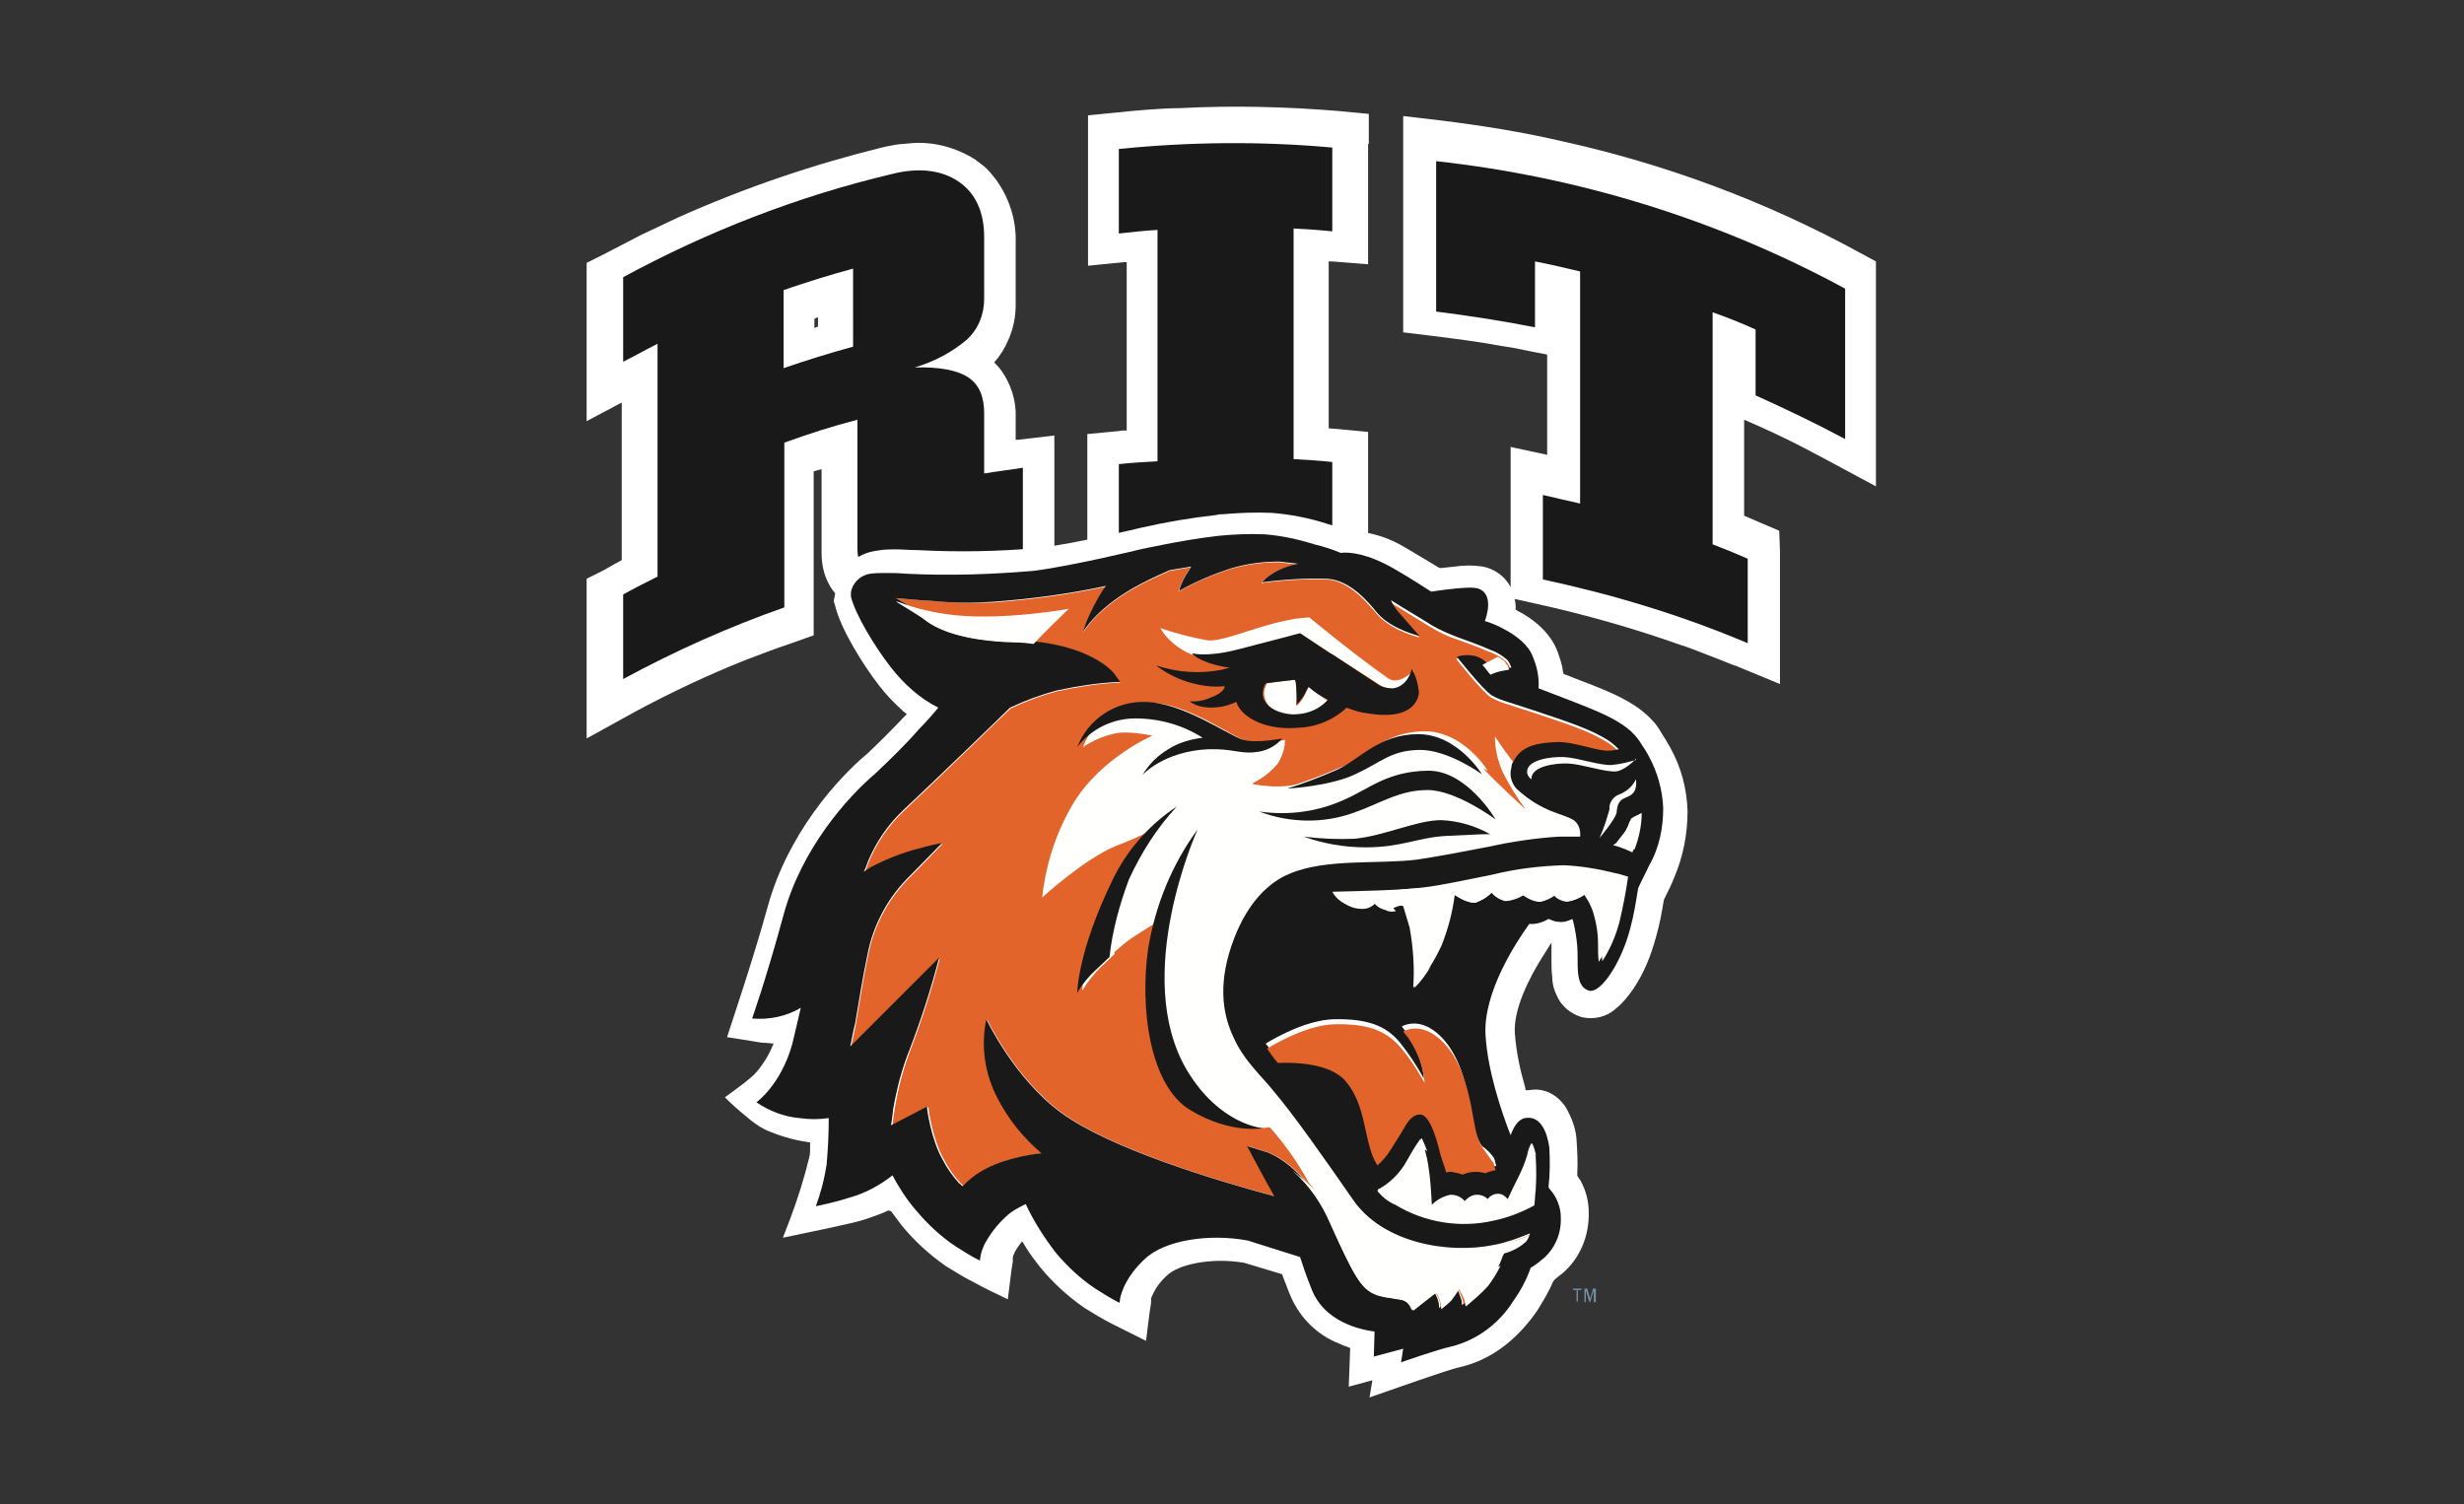 <?xml version="1.0" encoding="utf-8"?>
<!-- Generator: Adobe Illustrator 25.0.1, SVG Export Plug-In . SVG Version: 6.00 Build 0)  -->
<svg version="1.0" id="Layer_1" xmlns="http://www.w3.org/2000/svg" xmlns:xlink="http://www.w3.org/1999/xlink" x="0px" y="0px"
	 viewBox="0 0 344 210" style="enable-background:new 0 0 344 210;" xml:space="preserve">
<rect x="0" y="0" width="344" height="210" fill="#333333" stroke="none"/>
<style type="text/css">
	.st0{fill:none;}
	.st1{fill:#CC4D2C;}
	.st2{fill:#FFFFFF;}
	.st3{fill:#1A1919;}
	.st4{fill:#6F8F9D;}
	.st5{fill:#E2642A;}
	.st6{fill:#FFFFFE;}
	.st7{fill:#BFC0BF;}
</style>
<rect x="72" y="5" class="st0" width="200" height="200"/>
<path class="st1" d="M108.8,52c3.2-1.1,6.4-2.1,9.7-3V38.2c-3.2,0.9-6.5,1.9-9.7,3C108.8,41.2,108.8,52,108.8,52z M123.9,24.9
	c3.9-0.9,7.1-0.5,9.4,1.1s3.5,4.2,3.5,7.7v8.6c0,2.1-0.8,4.2-2.4,5.7c-2.1,1.8-4.6,3.2-7.3,3.9c3.5-0.1,6,0.4,7.5,1.4
	c1.5,1,2.2,2.7,2.2,5v8.4c1.8-0.3,3.6-0.5,5.4-0.7v11.8c-5.3,0.6-10.7,1.6-15.9,2.7c-2.4,0.6-4.2,0.6-5.4,0.1
	c-1.2-0.5-1.8-1.6-1.8-3.3v-18c-3.4,0.9-6.9,2-10.2,3.2v23c-7.7,2.7-15.2,6.1-22.4,10V83.7c1.6-0.9,3.2-1.7,4.8-2.5V48.6
	c-1.6,0.8-3.2,1.7-4.8,2.5V39.4C98.2,32.9,110.8,28.1,123.9,24.9z"/>
<path class="st2" d="M110.5,56.4L110.5,56.4l-1.4-4.3h-4.6V38l3.1-1c2.4-0.8,4.8-1.6,7.2-2.3l1.4-0.4l1.4-0.4l0,0l5.8-1.6v20.2
	l-3.4,0.9c-2.1,0.6-4.4,1.3-6.8,2.1l-1.3,0.4L110.5,56.4L110.5,56.4L110.5,56.4z M113.7,45.8l0.5-0.2v-1.3l-0.5,0.2V45.8z
	 M123.1,20.6L123.1,20.6c0.8-0.2,1.5-0.3,2-0.4c0.5-0.1,1.2-0.1,2-0.2c3.2-0.3,6.4,0.6,9.1,2.3l0,0l0,0l0.1,0.1
	c0.5,0.4,1,0.7,1.5,1.2c0.4,0.4,0.8,0.9,1.2,1.4c1.9,2.6,2.9,5.7,2.8,8.9l0,0v8.6l0,0c0,1.7-0.3,3.3-1,4.9c-0.5,1.2-1.2,2.3-2,3.2
	c0.3,0.3,0.6,0.6,0.9,1c1.4,1.9,2.2,4.3,2.1,6.7v3.1h0.3l5.1-0.6v21l-4.1,0.5l0,0l-2.2,0.2l-2.2,0.3c-3.7,0.6-7.5,1.2-11.2,2
	c-1.4,0.3-2.7,0.5-4.1,0.6c-1.4,0-2.8-0.2-4.2-0.7l0,0c-1.5-0.6-2.8-1.8-3.5-3.2c-0.7-1.3-1-2.8-1-4.3l0,0V65.5l-1.1,0.3v22.9
	l-3.1,1.1l0,0c-2.1,0.7-4.2,1.5-6.3,2.3c-5.3,2.1-10.6,4.6-15.6,7.3l-6.7,3.7V80.8l2.4-1.2l0,0l0.7-0.4c0.8-0.4-0.5,0.3,0.7-0.4
	l1.1-0.6v-22l-4.9,2.6V36.7l2.4-1.2l0,0c1.7-0.9,3.5-1.8,5.2-2.7c1.7-0.8,3.4-1.6,5.3-2.5C104,26.2,113.4,23,123.1,20.6L123.1,20.6z
	 M125.3,29.5L125.3,29.5c-9.2,2.2-18.1,5.2-26.7,9.1c-1.6,0.7-3.3,1.5-5,2.3c-0.8,0.4-1.7,0.8-2.5,1.2v1.6l4.8-2.4v42.6l-2.6,1.3
	c-0.8,0.4-1.5,0.8-2.3,1.2v1.6c4.3-2.1,8.7-3.9,13.1-5.6l0.3-0.1V59.3l3.1-1.1c2.5-0.9,5-1.7,7.6-2.4l1.5-0.4l1.5-0.4l5.8-1.6v22.9
	c0.5-0.1,1-0.2,1.6-0.3c4.1-0.9,8.2-1.7,12.4-2.3v-2.5h-0.1l-5.3,0.8V58.3c0-0.4,0-0.8-0.2-1.2l0,0c-0.8-0.4-1.7-0.6-2.5-0.5h-1
	c-0.3,0-0.7,0-1.2,0l0,0v-0.1l-1.7-8.9c1.2-0.4,2.5-0.9,3.6-1.5c0.7-0.4,1.4-0.8,2-1.3c0.3-0.3,0.6-0.6,0.8-1
	c0.2-0.4,0.3-0.9,0.2-1.3l0,0v-8.7l0,0c0.1-1.2-0.2-2.3-0.9-3.3c-0.2-0.2-0.4-0.4-0.6-0.6l0,0l-0.1-0.1c-1-0.6-2.2-0.9-3.4-0.8
	c-0.3,0-0.7,0.1-1.1,0.1C126.1,29.3,125.8,29.4,125.3,29.5L125.3,29.5z"/>
<path class="st3" d="M109.4,51.4c3.2-1.1,6.4-2.1,9.7-3V37.5c-3.3,0.9-6.5,1.9-9.7,3L109.4,51.4z M124.5,24.3c3.9-1,7.1-0.5,9.4,1.1
	s3.5,4.2,3.5,7.7v8.6c0,2.2-0.8,4.2-2.4,5.7c-2.1,1.8-4.6,3.1-7.3,3.9c3.5-0.1,6,0.4,7.5,1.4s2.2,2.7,2.2,5v8.4
	c1.8-0.3,3.6-0.5,5.4-0.8v11.8c-5.3,0.6-10.7,1.6-15.9,2.7c-2.4,0.5-4.2,0.6-5.4,0.1c-1.2-0.5-1.8-1.6-1.8-3.3v-18
	c-3.5,0.9-6.9,2-10.2,3.2v23c-7.7,2.7-15.3,6.1-22.5,10V83c1.6-0.9,3.2-1.7,4.8-2.5V48c-1.6,0.8-3.2,1.7-4.8,2.5V38.7
	C98.8,32.3,111.4,27.4,124.5,24.3L124.5,24.3z"/>
<path class="st1" d="M186.6,20v11.7c-1.8-0.1-3.6-0.3-5.4-0.4v32.2c1.8,0.1,3.6,0.2,5.4,0.4v11.7c-9.9-0.9-19.9-0.8-29.8,0.2V64.1
	c1.8-0.2,3.6-0.3,5.4-0.5V31.4c-1.8,0.1-3.6,0.3-5.4,0.5V20.2C166.7,19.2,176.7,19.1,186.6,20"/>
<path class="st2" d="M191,20.1v16.8l-5-0.4l0,0h-0.5v23.3l1.3,0.1l4.2,0.4v21l-5-0.4l0,0c-1.4-0.1-2.7-0.2-4.1-0.3s-2.9-0.2-4.1-0.2
	c-7-0.2-14,0-21,0.7l-5,0.5v-21l4.2-0.4l0,0l0.8-0.1h0.5V36.6h-0.4l-5,0.5v-21l4.1-0.4h0.1c1.6-0.2,3.1-0.3,4.3-0.4
	c1.4-0.1,2.9-0.2,4.3-0.2c7.4-0.4,14.9-0.2,22.2,0.4l4.2,0.4v4.2L191,20.1z M181.8,27v-2.6c-5.6-0.3-11.2-0.4-16.8-0.1
	c-1.4,0.1-2.7,0.1-4.1,0.2v2.6h0.6l0,0l4.9-0.3v41.7l-4.3,0.3l-1.1,0.1v2.7c7-0.5,14-0.5,20.9-0.1v-2.7l-1.1-0.1l-4.4-0.2V26.7
	l4.8,0.3L181.8,27z"/>
<path class="st3" d="M186,20.6v11.7c-1.8-0.2-3.6-0.3-5.4-0.4v32.2c1.8,0.1,3.6,0.2,5.4,0.4v11.7c-9.9-0.9-19.9-0.8-29.8,0.2V64.8
	c1.8-0.2,3.6-0.3,5.4-0.4V32.1c-1.8,0.1-3.6,0.3-5.4,0.5V20.8C166.1,19.8,176.1,19.7,186,20.6"/>
<path class="st1" d="M244,76.7v11.8c-9.2-3.9-18.8-6.8-28.6-8.9V67.9c1.7,0.4,3.4,0.8,5.2,1.2V36.6c-2.1-0.5-4.2-1-6.3-1.4v9.2
	c-4.5-0.9-9.1-1.6-13.8-2.2v-21c20,2.2,39.4,8.2,57.1,17.8v21c-4.1-2.2-8.3-4.2-12.5-6.1v-9.2c-2-0.8-4-1.7-6-2.4v32.4
	C240.7,75.4,242.4,76,244,76.7"/>
<path class="st2" d="M248.5,76.9v18.6l-6.3-2.6h-0.1c-1.2-0.5-2.5-1-3.8-1.5s-2.5-1-3.8-1.4c-6.5-2.3-13.2-4.2-20-5.7l-3.6-0.8V62.4
	l5.1,1.1v-14l-2.6-0.5l0,0l0,0l-1.9-0.4l-1.9-0.3c-3.2-0.6-6.4-1-9.6-1.4l-4.1-0.5V16.2l5.1,0.6l0,0c5.7,0.7,11.4,1.6,17,2.9
	c14.5,3.2,28.5,8.4,41.5,15.5l2.4,1.3v31.4l-6.7-3.6l0,0l0,0l-1.7-0.9l-1.7-0.9c-2.7-1.4-5.5-2.7-8.3-3.9v13.4l2.1,0.9l2.8,1.2
	L248.5,76.9L248.5,76.9z M239.4,82v-2l-1.9-0.8l-3-1.1V35.8l6.2,2.4c1.4,0.5,2.9,1.1,4.4,1.8l0.9,0.4l0.9,0.4l0.1,0.1l2.7,1.3v9.1
	c1.1,0.5,2.2,1,3.3,1.5V41.9c-11.6-6-23.9-10.5-36.7-13.3c-3.6-0.8-7.3-1.5-11-2v11.8c1.5,0.2,3,0.4,4.5,0.7v-9.3l5.5,1.1
	c2.2,0.4,4.3,0.9,6.5,1.4l3.5,0.9V75l-5.1-1.3v2.4C226.6,77.7,233.1,79.6,239.4,82z"/>
<path class="st3" d="M244,78v11.8c-9.2-3.9-18.8-6.8-28.6-8.9V69.1c1.7,0.4,3.4,0.8,5.2,1.2V37.9c-2.1-0.5-4.2-1-6.3-1.4v9.2
	c-4.5-0.9-9.1-1.6-13.8-2.2v-21c20,2.2,39.4,8.2,57.1,17.8v21c-4.1-2.2-8.3-4.2-12.5-6.1V46c-2-0.9-4-1.7-6-2.4V76
	C240.7,76.6,242.4,77.3,244,78"/>
<path class="st4" d="M220.8,180.1v-0.2h-1.2v0.2h0.5v1.6h0.2v-1.6H220.8z M222.8,181.8v-1.9h-0.4l-0.4,1.4l-0.4-1.4h-0.4v1.9h0.2
	v-1.6l0,0l0.5,1.6h0.1l0.5-1.6l0,0v1.6H222.8z"/>
<path class="st2" d="M218.6,154.6c0.8,1.4,1.4,2.9,1.5,4.5c0.1,1.6,0.2,3.2,0.1,4.8v0.2l0.1,0.2c0.1,0.2,0.3,0.4,0.4,0.6
	c0.7,1.3,1.1,2.8,1.1,4.3c0.1,3.3-1.2,6.5-3.7,8.6c-0.4,0.3-0.8,0.6-1.1,0.9l-0.2,0.3c-0.6,1.4-1.4,2.7-2.2,4
	c-2,2.9-5.5,6.7-10.9,7.9c-1.5,0.3-9.6,3.2-12.5,4.2l0.4-2.4l-3.3,0.9l0.2-5.4L188,188c-0.3-0.1-0.6-0.2-1-0.4
	c-3.1-1.2-5.5-3.6-6.8-6.6c-0.4-0.9-0.7-1.8-1.1-2.8l-0.1-0.3l-5.3-1.6c-4.8-0.8-9.2,0.3-10.7,1.7c-0.9,0.8-1.6,1.7-2.1,2.8
	c-0.1,0.2-0.2,0.4-0.2,0.6c0,0.1,0,0.2,0,0.3v0.2l-0.2,1.3l-0.5,4c-1.2-0.6-3.6-1.8-4.6-2.3c-1.4-0.7-2.7-1.5-4-2.3
	c-2.3-1.6-4.4-3.5-6.2-5.7c-0.7-0.9-1.4-1.8-2-2.8l-0.5-0.8l-0.6,0.8c-0.2,0.3-0.4,0.6-0.5,0.9c-0.1,0.2-0.2,0.4-0.2,0.6
	c0,0.1,0,0.2,0,0.3v0.2l-0.2,1.3l-0.5,4c-1.2-0.6-3.6-1.7-4.6-2.3c-1.4-0.7-2.7-1.5-4-2.3c-2.3-1.6-4.4-3.5-6.2-5.7
	c-0.4-0.5-0.8-1.1-1.2-1.6l-0.3-0.4L124,169c-1,0.5-2,0.8-3.1,1.2c-1.7,0.6-8.8,2-11.6,2.6l1-2.6c1.1-2.9,2-5.8,2.7-8.7
	c0.1-0.4,0.1-0.9,0.1-1.4v-0.6l-0.6-0.1c-2-0.3-3.9-0.9-5.7-1.7c-1-0.5-1.9-1.2-2.7-1.9c-1-0.8-2-1.7-2.9-2.6l1.5-1.1l1.2-0.9l1.2-1
	c0.3-0.3,0.6-0.6,0.9-1c0.6-0.8,1.2-1.7,1.6-2.6l0.4-0.9l-1-0.1c-0.6,0-1.2-0.1-1.7-0.2c-1.3-0.2-2.6-0.4-3.8-0.6
	c0.8-2.5,3.6-10.7,5.7-18.3c2.8-10.1,9.7-17.8,13.9-21.3c1.7-1.6,3.4-3.3,5-5l0.5-0.5l-0.5-0.4c-1.2-1.1-2.3-2.2-3.3-3.5
	c-2.2-2.8-5.4-7.9-6.2-11.2l-0.2-0.7l0.3-1.6c0.5-2.8,2.7-5,5.6-5.4c1-0.2,1.9-0.2,2.9-0.2c0.8,0,1.8,0.1,2.9,0.1
	c5.6,0.3,11.3,0.2,16.9-0.3c5.2-0.6,14.2-2.8,14.2-2.8c3.5-0.8,7-1.4,10.6-1.8l0.5-0.1h0.3c2.3-0.2,4.6-0.3,6.9-0.2
	c2.6,0.2,5.2,0.7,7.7,1.5c1.2,0.4,2.3,0.7,3,1h0.2c2.4,0.1,4.8,0.7,7,1.9c1.1,0.6,3.4,2,5.4,3.2l0.2,0.1h0.2l1.9-0.2
	c1.3-0.2,2.6-0.2,3.9,0c2.1,0.4,3.9,2,4.4,4.2c0.1,0.5,0.2,0.9,0.2,1.4v0.4l0.3,0.2c1.6,0.8,4.5,2.7,5.6,5.8
	c0.3,0.9,0.6,1.7,0.7,2.6l0.1,0.4l0.3,0.1c1.2,0.5,2.6,1,4.1,1.6c3.5,1.4,6.1,2.7,8,4.8c0.5,0.5,0.9,1.1,1.3,1.8
	c0.4,0.6,0.8,1.3,1.2,2c1.5,2.7,2.3,5.7,2.4,8.8c0,3.2-0.6,6.4-1.9,9.4c-0.3,0.8-0.8,1.8-1.3,2.8l-0.1,0.2c-0.3,1.8-0.6,3.5-1.1,5.2
	c-0.7,2.6-1.7,5.1-3.2,7.3c-0.7,1-1.5,2-2.4,2.7c-1.3,1.2-3.1,1.6-4.8,1.2c-1.6-0.5-2.9-1.6-3.5-3.1c-0.4-0.8-0.6-1.7-0.6-2.6
	c-0.1-0.7-0.1-1.6-0.1-2.5v-2.2l-1.2,1.9c-1.9,3-4.2,7.5-3.9,10.9c0.2,2.5,0.7,4.9,1.4,7.3l0.1,0.5h0.5
	C215.6,151.8,217.5,152.9,218.6,154.6"/>
<path class="st5" d="M213.7,172.2c-0.1,0.4-0.3,0.9-0.6,1.2c-0.8,0.8-1.9,1.3-2.9,1.6c-0.2,0.3-0.3,0.6-0.4,0.9
	c-0.5,1.3-1.2,2.5-2,3.6c-0.9,1.1-1.9,2-3.2,2.6l-0.3,0.2c0-0.3,0-0.5-0.1-0.8c-0.2-0.6-0.4-1.1-0.7-1.7c-0.3,0.6-0.6,1.2-1,1.7
	c-0.4,0.4-0.9,0.9-1.4,1.2c0-0.3,0-0.6-0.1-0.9c-0.1-0.5-0.4-1-0.6-1.4c0,0-3,2.5-3.1,2.6c-0.1-0.2-0.2-0.4-0.3-0.6
	c-0.3-0.5-0.7-0.8-1.3-1c-0.2-0.1-0.4-0.1-0.6-0.1l-0.6-0.1c-0.3,0-0.7-0.1-1.2-0.2c-0.5-0.1-0.9-0.2-1.4-0.4
	c-1.8-0.8-2.8-2.4-6.2-10.1c-3.4-7.8-8.4-9.5-8.6-9.6l-2.9-0.9c0,0,2.2,4.2,3.8,7c-8.2-2.2-22.8-6.6-29.7-11.6
	c-6.6-4.8-10.5-13.1-10.5-13.1c-0.7,3.8-0.2,7.7,1.6,11.1c1.5,2.9,3.6,5.5,6.2,7.6c-1.9,0.2-3.7,0.6-5.5,1.2c-2.1,0.6-4,1.8-5.5,3.4
	c-0.2-0.1-0.3-0.3-0.5-0.4c-0.9-1-1.7-2.1-2.3-3.3c-0.8-1.4-1.3-3-1.7-4.6c-0.2-0.9-0.4-1.8-0.5-2.8l-5,2.6
	c0.4-3.6,1.2-7.1,2.5-10.5c1.6-4.2,3-8.5,4.1-12.8l-12.4,12.4c0.2-1,0.5-2.1,0.7-3.3c0.5-2.8,1-6.2,1.7-9.5c0.8-4.2,2.9-8.1,6-11.1
	c1.2-1.2,4.4-4.5,4.4-4.5c-1.2,0.2-2.3,0.5-3.4,0.8c-2.3,0.6-4.5,1.5-6.6,2.6c-0.3,0.2-0.6,0.4-0.9,0.6c0.2-0.4,0.4-0.9,0.6-1.5
	c1.1-2.6,2.7-5,4.8-7c4.6-4.3,14-13.5,15-14.4c2.1-1,4.3-1.8,6.5-2.4c2.9-0.6,5.9-1.1,8.8-1.2l-0.8-1.1c-0.1-0.2-3.5-4.5-13.6-4.7
	c-7.5-0.2-11.1-1.8-12.9-3.4c-0.5-0.5-2.5-1.7-4-2.6c1.2,0.1,3,0.3,5.1,0.4c2.9,0.3,5.8,0.3,8.6,0.2c5.3-0.4,10.5-1.1,15.6-2.2
	c-0.4,0.5-0.7,1-1,1.5c-0.9,1.6-1.7,3.2-2.2,4.9c0,0,2.1-3.6,8.1-6.7c1.3-0.7,2.7-1.3,4-1.9l2.9-0.5l-0.3,0.5
	c-0.6,0.9-1.1,1.9-1.4,2.9c2.3-1.3,4.7-2.3,7.1-3.1c2.3-0.7,4.6-1,6.9-1l2.6,0.3l-0.8,0.2c-3.2,0.8-4.2,2.4-4.2,2.4
	c3-0.4,6.1-0.6,9.2-0.5c3.1,0.2,5.6,3.3,7,4.9c2,2.3,5.9,3.2,5.9,3.2s-1.2-1.3-3-3.4c-0.4-0.5-0.8-1-1.1-1.5l5.7,3.5
	c1.2,0.7,2.4,1.3,3.7,1.7c1.4,0.5,2.8,1,4.4,1.7c0.9,0.3,1.8,0.8,2.4,1.4c0.2,0.2,0.3,0.4,0.4,0.6c0.1,0.2,0.1,0.3,0.2,0.5
	c-0.2,0-0.4,0.1-0.6,0.1c-0.6,0.1-1.3,0.3-1.8,0.6c-0.1-0.2-0.3-0.4-0.4-0.6c-0.2-0.2-0.4-0.5-0.6-0.7c-0.4-0.5-1-0.8-1.6-1
	c-0.5-0.1-1.1-0.2-1.7-0.1c-0.3,0-0.6,0.1-0.9,0.2c0,0,3.7,4.7,4.9,5.4c0.7,0.4,1.5,0.7,2.2,0.9c0.9,0.3,2.1,0.7,3.7,1.2
	c6.1,2,8,2.8,9.9,3.9c0.7,0.4,1.4,0.9,1.9,1.5c-0.5,0.1-0.9,0.2-1.4,0.2c-1.6,0.1-4.9-1.3-7.3-1.2c-2.1,0.1-4.7,0.3-5.9,2.5
	c0,0.1-0.1,0.1-0.1,0.2l0,0l-0.1,0.1c-0.1,0.2-0.2,0.5-0.2,0.8c-0.3,1,0,2.1,0.7,2.9c3.7,3.4,6.4,3.3,8,4.4c0.7,0.5,1,1.4,0.9,2.3
	c-0.9,0-1.8,0-2.9,0c-3.3,0.2-6.6,0.7-9.8,1.4c-3.6,0.7-7.3,1.4-10,1.8c-5.4,0.7-12.8-0.2-17.9,2c-2.7,1.1-5.7,3.8-7.7,9
	c-2.3,6-1.7,10.4-0.1,13.8c0.7,1.6,1.7,3,2.8,4.3c1,1.2,2,2.2,2.7,3c2.9,3.4,7.1,9.4,11.2,15.3c4.2,6.1,13.4,7.6,19.7,6.3
	c1.8-0.3,3.5-0.9,5.1-1.6"/>
<path class="st6" d="M189.2,167.5c-4.1-5.9-8.2-11.9-11.2-15.3c-0.7-0.9-1.7-1.8-2.7-3c-1.1-1.3-2.1-2.8-2.8-4.3
	c-1.6-3.4-2.2-7.9,0.1-13.8c2-5.1,5-7.8,7.7-8.9c5.1-2.2,12.5-1.2,17.9-2c2.7-0.4,6.3-1.1,10-1.8c1.8-0.3,3.6-0.7,5.5-0.9l0,0
	l0.7-0.1l0.4-0.1c0.3,0,0.5-0.1,0.8-0.1h0.4l0.8-0.1h0.3h1h1.4c0.4,0,0.8,0,1.3,0h0.3c0.1-0.9-0.2-1.7-0.9-2.3c-1.6-1.1-4.3-1-8-4.4
	c-0.7-0.8-1-1.8-0.7-2.9c0-0.2,0.1-0.5,0.2-0.7c-0.4-0.4-0.8-0.8-1.1-1.3c-0.7-0.9-1.3-1.8-1.9-2.7c0,1.7,0.4,3.4,1.1,5
	c0.9,1.8,2,3.6,3.2,5.2c0,0-4.2-3.8-6-5.8c0.4,0.3,0.7,0.4,0.7,0.4s-2.6-4.3-7-5.3c-0.7-0.2-1.4-0.2-2.2-0.2
	c-5.3,0.2-7.8,3.5-11,4.9c-2.1,0.9-4.3,1.8-6.5,2.5c-1.1,0.3-2.2,0.3-3.3,0.3c-2.8-0.2-2.9-0.4-2.9-0.4c1.4-0.7,2.6-1.6,3.6-2.8
	c0.6-1,1-2.1,1-3.3l0,0c0,0-3.4,0.7-5.3,0.2s-8.4-5.4-13.6-5.4c-4.1-0.1-7.9,2.4-9.3,6.2c0-0.1,0.1-0.1,0.1-0.2l-0.1,0.2
	c1.5-1,3.2-1.7,5-2c1.6-0.1,3.2,0.1,4.7,0.4c0,0-7,3-10.9,9.2c-2.5,4.1-4,8.7-4.5,13.4c0,0,5.9-5.4,10.3-7.2
	c1.6-0.6,3.2-1.3,4.8-2.1c-1.8,1.9-3.4,4.1-4.5,6.5c-5,10.2-5,15.8-5,15.8c0.7-1.2,1.6-2.3,2.6-3.3c1.5-1.4,1.9-1.8,1.9-1.8v-0.3
	c0.8-0.7,1.6-1.4,2.5-2c2-1.3,3.1-2,3.6-2.2c-0.3,1.2-0.6,2.5-0.8,3.7c-1.2,8.3,0.2,19.1,6,22.5c5.4,3.1,9.6,2.6,10.2,2.5h0.2
	c2.1,2.4,3.9,4.9,5.4,7.7c1.4,1.7,2.5,3.5,3.3,5.5c3.4,7.6,4.4,9.2,6.1,10c0.4,0.2,0.9,0.4,1.4,0.4c0.4,0.1,0.8,0.1,1.2,0.2l0.6,0.1
	c0.2,0,0.4,0.1,0.6,0.1c0.5,0.1,1,0.5,1.3,0.9c0.1,0.2,0.2,0.4,0.3,0.6c0.1-0.1,3.1-2.6,3.1-2.6c0.3,0.4,0.5,0.9,0.6,1.4
	c0.1,0.3,0.1,0.6,0.1,0.9c0.5-0.4,1-0.8,1.4-1.2c0.4-0.5,0.8-1.1,1.1-1.7c0.3,0.5,0.6,1.1,0.7,1.7c0,0.3,0.1,0.5,0.1,0.8l0.3-0.2
	c1.2-0.6,2.3-1.5,3.2-2.6c0.8-1.1,1.5-2.3,2-3.5c0.1-0.3,0.3-0.6,0.4-0.9c1.1-0.3,2.1-0.9,3-1.6c0.3-0.4,0.5-0.8,0.6-1.2
	c-1.6,0.8-3.3,1.3-5.1,1.6C202.5,175,193.4,173.6,189.2,167.5"/>
<path class="st3" d="M208.6,161.7l0.3,1.1h-0.2c-0.4,0.1-0.8,0.2-1.2,0.4c-0.4-0.1-0.9-0.2-1.3-0.2c-0.6,0-1.3,0.1-1.9,0.4
	c-0.5-0.2-1.1-0.3-1.6-0.4c-0.2,0-0.5,0-0.7,0.1c-0.1-0.5-0.5-1.5-0.8-2.5c-0.7-3-1.7-5.8-2.9-5.7c-0.9,0-1.6,0.9-2.1,1.7
	s-1.2,2-2.1,3.5c-0.5,0.8-1.1,1.5-1.8,2.1c-0.1-0.2-0.3-0.5-0.4-0.7c-1.6-3.1-1.2-7.9-4-11.2c-2.1-2.6-7.3-2.7-9.6-2.6
	c-0.6-0.7-1.1-1.4-1.6-2c1.8-1.1,5.9-3.3,9.5-3.4c4.7-0.1,7.3,0.9,9.2,3.2c1.3,1.6,2.4,3.3,3.4,5.1c-0.2-2.3-1.1-4.5-2.4-6.4
	c-0.2-0.3-0.5-0.6-0.7-0.9c0.8-0.4,1.7-0.5,2.6-0.3c1.8,0.4,4.5,2.4,6,7.4s1.1,7.5,2.6,9.6C207.9,160.7,208.3,161.3,208.6,161.7z
	 M213.6,172.2c-0.1,0.4-0.3,0.9-0.6,1.2c-0.9,0.8-1.9,1.3-3,1.6c-0.2,0.3-0.3,0.6-0.4,0.9c-0.5,1.3-1.2,2.4-2,3.5
	c-0.9,1.1-1.9,2-3.2,2.6l-0.3,0.2c0-0.3,0-0.5-0.1-0.8c-0.2-0.6-0.4-1.2-0.7-1.7c-0.3,0.6-0.6,1.2-1,1.7c-0.4,0.4-0.9,0.9-1.4,1.2
	c0-0.3,0-0.6-0.1-0.9c-0.1-0.5-0.4-1-0.6-1.4c0,0-3,2.5-3.1,2.6c-0.1-0.2-0.2-0.4-0.3-0.6c-0.3-0.5-0.7-0.8-1.3-0.9
	c-0.2-0.1-0.4-0.1-0.6-0.1l-0.6-0.1c-0.3,0-0.7-0.1-1.2-0.2c-0.5-0.1-0.9-0.3-1.3-0.4c-1.8-0.8-2.8-2.4-6.2-10.1
	c-3.4-7.8-8.4-9.5-8.6-9.6l-2.9-0.9c0,0,2.2,4.2,3.8,7c-8.2-2.2-22.8-6.6-29.7-11.6c-6.6-4.8-10.5-13.1-10.5-13.1
	c-0.8,3.8-0.2,7.7,1.6,11.1c1.5,2.9,3.6,5.5,6.1,7.6c-1.9,0.2-3.7,0.6-5.5,1.2c-2.1,0.7-4,1.8-5.5,3.4c-0.2-0.1-0.3-0.3-0.5-0.4
	c-0.9-1-1.7-2.1-2.3-3.3c-0.8-1.4-1.3-3-1.7-4.6c-0.2-0.9-0.4-1.8-0.5-2.8l-5,2.6c0.1-0.6,0.2-1.4,0.3-2.3c0.5-2.8,1.2-5.6,2.3-8.3
	c1.6-4.2,3-8.5,4.1-12.8l-12.4,12.4c0.2-1,0.4-2.1,0.7-3.3c0.5-2.9,1-6.2,1.7-9.5c0.8-4.2,2.9-8.1,6-11.1c1.2-1.2,4.4-4.5,4.4-4.5
	c-1.2,0.2-2.3,0.5-3.4,0.8c-2.3,0.6-4.5,1.5-6.6,2.6c-0.3,0.2-0.6,0.4-0.9,0.6c0.2-0.4,0.4-0.9,0.6-1.5c1.1-2.6,2.7-5,4.8-7
	c4.6-4.3,14-13.4,15-14.4c2.1-1,4.3-1.8,6.5-2.4c2.9-0.6,5.9-1.1,8.9-1.2l-0.8-1.1c-0.1-0.2-3.5-4.4-13.6-4.7
	c-7.5-0.1-11.2-1.8-12.9-3.3c-0.5-0.5-2.5-1.7-4-2.6c1.3,0.1,3,0.3,5.1,0.4c2.9,0.3,5.7,0.3,8.6,0.1c5.3-0.4,10.5-1.1,15.6-2.2
	c-0.4,0.5-0.7,1-1,1.5c-0.9,1.6-1.7,3.2-2.2,4.9c0,0,2.1-3.6,8.1-6.7c1.5-0.8,2.9-1.4,4-1.9l3-0.5l-0.3,0.5
	c-0.6,0.9-1.1,1.8-1.4,2.9c2.3-1.3,4.7-2.3,7.1-3.1c2.3-0.7,4.6-1,6.9-1l2.6,0.3l-0.8,0.2c-3.2,0.9-4.2,2.4-4.2,2.4
	c3-0.4,6.1-0.6,9.1-0.5c3.2,0.2,5.7,3.2,7,4.8c2,2.3,5.9,3.2,5.9,3.2s-1.2-1.3-3-3.4c-0.4-0.5-0.8-1-1-1.6c2.2,1.4,4.8,2.9,5.7,3.5
	c1.2,0.7,2.4,1.2,3.7,1.7c1.4,0.5,2.8,1,4.4,1.7c0.9,0.3,1.7,0.8,2.4,1.4c0.2,0.2,0.3,0.4,0.4,0.6c0.1,0.2,0.1,0.3,0.2,0.5l-0.6,0.1
	c-0.6,0.1-1.3,0.3-1.8,0.6c-0.1-0.2-0.3-0.4-0.4-0.6c-0.2-0.2-0.4-0.5-0.6-0.7c-0.4-0.5-1-0.8-1.6-1c-0.5-0.1-1.1-0.2-1.7-0.1
	c-0.3,0-0.6,0.1-0.9,0.2c0,0,3.7,4.7,4.9,5.4c0.7,0.4,1.5,0.7,2.2,0.9c1,0.3,2.1,0.7,3.7,1.2c6.1,2,8,2.8,9.9,3.9
	c0.7,0.4,1.3,0.9,1.9,1.5c-0.5,0.1-0.9,0.2-1.4,0.2c-1.6,0.1-4.9-1.3-7.3-1.2c-2.1,0.1-4.7,0.3-5.9,2.5c0,0.1-0.1,0.1-0.1,0.2l0,0
	c0,0,0,0.1-0.1,0.1c-0.1,0.2-0.2,0.5-0.2,0.8c-0.3,1,0,2.1,0.7,2.9c3.7,3.4,6.4,3.4,8,4.4c0.7,0.5,1,1.4,0.9,2.3c-0.9,0-1.8,0-2.9,0
	c-3.3,0.2-6.6,0.7-9.8,1.4c-3.6,0.7-7.3,1.4-10,1.8c-5.4,0.7-12.8-0.2-17.9,2c-2.7,1.1-5.7,3.8-7.7,9c-2.3,6-1.7,10.4-0.1,13.8
	c0.7,1.6,1.7,3,2.8,4.3c1,1.2,2,2.2,2.7,3.1c2.9,3.4,7.1,9.4,11.2,15.3c4.2,6.1,13.4,7.6,19.7,6.3
	C210.2,173.5,211.9,172.9,213.6,172.2L213.6,172.2z M226.8,116.2c0.2-0.3,0.4-0.6,0.5-0.9c0.2-0.3,0.3-0.7,0.4-1
	c0.2-0.1,0.4-0.3,0.7-0.4l0.8-0.4c0,1.8-0.4,3.5-1,5.1c-0.8-0.4-1.6-0.8-2.5-1C226,117.2,226.4,116.7,226.8,116.2z M232.2,112.8
	c-0.1-2.5-0.8-5-2-7.2c-0.3-0.6-0.7-1.2-1.1-1.8c-0.2-0.4-0.9-1.2-0.9-1.2c-1.3-1.4-3.2-2.5-6.7-3.9c-2.2-0.9-4.4-1.7-6.7-2.6
	c0.1-1.5-0.2-3-0.8-4.4c-0.6-1.7-2.4-3-3.9-3.8c-0.9-0.5-1.8-0.9-2.8-1.2c0.2-0.5,0.3-1,0.4-1.5c0.1-0.7,0.3-2.7-1.6-3.1
	c-1.2-0.2-4.3,0.2-6.3,0.5c-2-1.3-5.2-3.3-6.5-3.9c-3.4-1.7-5.6-1.6-6.1-1.5c-1.2-0.5-2.4-0.9-3.7-1.2c-2.2-0.7-4.5-1.2-6.9-1.4
	c-2.1-0.1-4.3,0-6.4,0.2l-0.8,0.1c-4.3,0.5-10.2,1.8-10.2,1.8s-9.4,2.3-14.9,3c-5.9,0.5-11.8,0.7-17.8,0.4c-1.1-0.1-2-0.1-2.8-0.1
	c-0.7,0-1.5,0-2.2,0.1c-1.4,0.2-2.5,1.3-2.7,2.6c0,0.2,0,0.4,0,0.6c0.6,2.5,3.4,7.1,5.6,9.9c1.8,2.3,4,4.3,6.6,5.6
	c-0.6,0.7-1.5,1.8-2.7,3c-1.9,2.2-4,4.2-6.1,6.2c-3.9,3.3-10.3,10.5-12.8,19.7s-4.4,14.5-4.4,14.5c2.4,0.2,4.8-0.3,6.8-1.5
	c-0.5,2.1-0.9,3.9-1.2,5.1c-1.6,5.7-5,8.1-5,8.1c1.8,1.2,3.8,2,6,2.2c1.4,0.2,2.7,0.2,4.1,0c0,2.2-0.1,4.3-0.3,6.5
	c-0.3,2-0.8,3.9-1.5,5.8c0,0,2.6-0.5,4.7-1.2c2.2-0.6,4.2-1.7,6-3.1c0.9,1.7,2,3.4,3.3,4.9c1.6,1.9,3.4,3.6,5.5,5
	c1.1,0.7,2.2,1.4,3.4,2c0,0,0.1-0.8,0.2-1.1c0.1-0.4,0.3-0.8,0.4-1.1c0.8-1.5,1.8-2.8,3-3.9c0.8-0.8,1.8-1.3,2.8-1.8
	c1.1,2.4,2.6,4.7,4.2,6.8c1.6,1.9,3.4,3.6,5.5,5c1.1,0.7,2.2,1.4,3.4,2c0,0,0.1-0.9,0.2-1.1c0.1-0.4,0.3-0.8,0.4-1.1
	c0.7-1.5,1.7-2.8,2.9-3.9c2.8-2.7,9.1-3.6,14.4-2.6l7.3,2.3c0.4,1.2,0.8,2.5,1.7,4.7c2.1,5,8.1,5.6,8.7,5.7l-0.1,3.5l4.1-1.1
	l-0.3,1.9c0,0,5.1-1.8,7-2.2c3.6-0.9,6.7-3.2,8.7-6.4c1-1.4,1.8-2.9,2.4-4.6c0.7-0.4,1.3-0.9,1.9-1.4c1.6-1.5,2.4-3.5,2.3-5.7
	c0-1-0.3-1.9-0.7-2.7c-0.2-0.3-0.4-0.7-0.7-1l-0.3-0.4c0-0.1,0-0.1,0-0.2c0.2-1.8,0.2-3.6,0.1-5.4c-0.3-2.1-1.2-4.5-3.4-4.1
	c-1,0.2-1.6,1.3-2,2.4c-1.3-3.3-3.2-9-3.5-13.9c-0.4-6,4.3-13.1,6.1-15.6h0.4c0.8,0,1.6-0.3,2.3-0.7c0.5,0.2,0.9,0.4,1.4,0.4
	c0.7,0.1,1.3-0.1,1.9-0.4l0.1,0.2c0.3,1.2,0.5,2.4,0.6,3.6c0.1,1.3,0,2.6,0.1,3.6s0.3,2.2,1.5,2.6c1.7,0.5,4.6-4,5.8-8.7
	c0.5-1.8,0.8-3.7,1.1-5.6c0.5-1.1,1.1-2.2,1.5-3.1C231.7,118.3,232.2,115.5,232.2,112.8L232.2,112.8z"/>
<path class="st6" d="M207,92.9c0.2,0.2,0.4,0.4,0.6,0.7s0.3,0.4,0.5,0.6c0.6-0.3,1.3-0.5,2-0.6l0.6-0.1c-0.1-0.2-0.1-0.3-0.2-0.5
	c-0.1-0.2-0.3-0.4-0.4-0.6c-0.3-0.3-0.6-0.5-1-0.7l-2.1,1.1L207,92.9 M228.4,105.9L228.4,105.9c0,0.1-1.6,1.7-2.8,1.8
	c-1.6,0.1-4.7-1-6.6-1.1s-5.3,0.4-5.2,2.2c-0.3-0.2-0.6-0.6-0.6-1c-0.1-1.7,3.3-2.2,5.2-2.1s5,1.2,6.6,1.1c1.2-0.1,2.3-0.4,3.4-0.7
	L228.4,105.9 M228.4,108.8c0.2,1.8-0.6,2.2-1.3,2.5c-1.1,0.4-1.3,1-1.4,2.1c-0.1,0.9-2.4,3.6-2.4,3.6c0.6-1.3,1-2.6,1.4-4
	c-0.1-0.9,0.5-1.8,1.4-2.1C227.1,110.5,227.9,109.8,228.4,108.8 M166.4,91.4L166.4,91.4c-0.1-0.1,2,0.5,6.3-0.6s8.9-2.3,8.9-2.3
	l4.3,2.8l0.2,0.1l6.8,4.4c0.6,0.3,1.3,0.4,1.9,0.4c1.3-0.3,2.3-1.3,2.6-2.6c-0.3,0.3-2.2,2.1-3.6,1.1c-4.6-3.2-11-8.5-11-8.5
	c-5.4,0.2-11.7,3.5-14.2,3.2c-2.3-0.4-4.5-1-6.6-1.7C162.9,89.3,164.5,90.6,166.4,91.4 M181.2,99.9c1.6-0.1,3.1-0.9,4.1-2.1
	c-0.9-0.6-1.8-1.2-2.6-1.9c-0.1,0.2-0.2,0.4-0.3,0.6c-0.3,0.8-0.8,1.5-1.4,2.1c0-1.1,0-2.3-0.1-3.4c0-0.1,0-0.2,0-0.3
	c-2.3,0.2-3.5,0.4-4,0.5c-0.3,0.5-0.5,1.1-0.4,1.7c0.2,1.3,1.2,2.3,2.5,2.7C179.7,99.9,180.4,100,181.2,99.9 M225.5,121.9
	c-2.4-0.6-4.8-1-7.2-1.1c-3.3,0.1-6.7,0.5-9.9,1.3c-3.6,0.7-7.1,1.5-9.7,1.8c-3.2,0.4-8.8,0.5-12.7,0.6c0.7,1.3,2.1,2.1,3.6,2.1
	c0.7,0,1.4-0.4,1.8-1c2.2,2.8,3.3,0.5,4.5,0.9c0.3,1,0.6,2,0.9,3c0.5,2.8,0.7,5.6,0.5,8.4c1.7-1.7,3-3.8,4-6c0.9-2.3,1.5-4.6,1.8-7
	c0,0,1.8,1.3,3,1.1c0.8-0.3,1.6-0.8,2.2-1.4c0.5,0.6,1.2,1,2,1.2c0.9-0.1,1.8-0.4,2.5-0.9c0.7,0.5,1.5,0.9,2.3,1
	c0.8-0.2,1.5-0.5,2.1-1c0.5,0.5,1.1,0.8,1.8,0.9c0.9-0.1,1.8-0.5,2.5-1.1l0.7,1.1c0.9,1.8,1.4,3.8,1.4,5.8c0,0.9,0,1.8,0.1,2.6
	c1.1-1.7,1.9-3.6,2.4-5.5c0.5-2.1,0.9-4.2,1.2-6.3C226.6,122.2,226.1,122,225.5,121.9 M194.8,168.2c4.1,2.5,9.1,3.3,13.8,2.2
	c1.9-0.4,3.7-1.1,5.4-2l0.2-0.1c0.1-0.6,0.1-1.4,0.2-2.2c0.1-1.5,0.1-3,0-4.5c-0.1-0.7-0.3-1.4-0.6-2c-0.3,0.5-0.5,1.1-0.6,1.7
	c-0.3,1-0.7,2-1.2,3c-0.5,1-1,2-1.5,3.1c-0.2-0.2-0.4-0.4-0.7-0.6c-0.7-0.3-1.6-0.1-2.1,0.6c-0.4-0.4-0.9-0.6-1.5-0.6
	c-0.7,0-1.3,0.4-1.7,0.9c-0.5-0.6-1.2-0.9-2-0.9c-1,0.2-1.9,0.7-2.6,1.4c-0.1-1.8-0.2-3.7-0.5-5.5c-0.2-1.3-0.5-2.5-1.1-3.7
	l-0.2,0.3c-0.6,0.8-1.2,1.9-2,3.3c-0.9,1.5-2.2,2.8-3.8,3.7C193,167.1,193.8,167.8,194.8,168.2"/>
<path class="st6" d="M214.5,161.7c-0.1-0.7-0.3-1.5-0.6-2.1c-0.3,0.6-0.5,1.1-0.6,1.8c-0.3,1.1-0.7,2.1-1.2,3.1
	c-0.4,0.9-1.5,3.2-1.5,3.2c-0.2-0.2-0.4-0.4-0.7-0.6c-0.7-0.3-1.6-0.1-2,0.6c-0.4-0.4-0.9-0.7-1.5-0.6c-0.7,0-1.3,0.4-1.7,0.9
	c-0.5-0.6-1.2-1-2-0.9c-1,0.2-1.9,0.7-2.6,1.4c0,0.8-0.1,1.3-0.1,1.3s1.8-1.4,3-1.4c0.8-0.1,1.5,0.3,2,0.9c0.4-0.5,1-0.9,1.7-0.9
	c0.6,0,1.1,0.2,1.5,0.6c0.4-0.7,1.3-1,2.1-0.6c0.4,0.3,0.8,0.6,1.2,1c0,0,1.1-2.6,1.5-3.6c0.4-1.1,0.7-2.1,1-3
	c0.3-1.1,0.2-1.4,0.4-1.8C214.4,161.1,214.5,161.4,214.5,161.7L214.5,161.7 M195,168.2c0.6,0.3,1.2,0.6,1.8,0.9
	c-0.3-0.9-0.3-1.9,0.1-2.8c0.4-1.1,1.7-5.3,1.7-5.3s0.2-0.7,0.5-0.4c0.1,0.1,0.2,0.2,0.2,0.3c-0.2-0.7-0.5-1.3-0.8-2
	c-0.1,0.1-0.2,0.2-0.2,0.3c-0.6,0.8-1.2,1.9-2.1,3.3c-1,1.5-2.3,2.8-3.9,3.6C193.1,167,194,167.6,195,168.2"/>
<path class="st7" d="M225,131.3L225,131.3"/>
<path class="st6" d="M224,132.1c-0.2-0.6,0.7-3,0-6.3c-0.7-3.3-1.3-3-1.3-3l0,0l-1.4,0.5c-0.7,0.6-1.5,0.9-2.4,1.1
	c-0.7-0.1-1.3-0.4-1.8-0.9c-0.6,0.5-1.3,0.8-2.1,0.9c-0.8-0.1-1.6-0.5-2.3-1c-0.7,0.5-1.5,0.9-2.4,0.9c-0.7-0.2-1.4-0.6-1.9-1.2
	c-0.6,0.6-1.3,1.1-2.2,1.4c-1.2,0.2-3-1.1-3-1.1s-0.1,0.6-0.2,1.5c0,0,1.8,1.3,3,1.1c0.8-0.3,1.6-0.7,2.2-1.4c0.5,0.6,1.2,1,1.9,1.2
	c0.9-0.1,1.7-0.4,2.4-0.9c0.7,0.5,1.4,0.9,2.3,1c0.8-0.1,1.5-0.5,2.1-0.9c0.5,0.5,1.1,0.8,1.8,0.9c0.9-0.1,1.7-0.5,2.4-1.1l0.7,1.1
	c0,0,0.3,0.6,0.5,1.1c0.5,1.5,0.8,3.1,0.8,4.7c0,0.9,0,1.8,0.1,2.6c0.5-0.8,1-1.7,1.4-2.6C224.4,132,224.1,132.4,224,132.1
	 M197,129.5c0.5,2.8,0.7,5.6,0.5,8.4c0.9-0.9,1.7-2,2.3-3.1c-0.2,0.3-0.8,1-1.1,0.8s0.5-1.8,0.2-5c-0.2-2.2-0.5-4.4-1-6.6
	c-0.7,0.1-1.6,0.1-2.4,0.2C196.1,126,196.6,127.8,197,129.5 M186.6,124.9c0.8,1.3,2.1,2,3.6,2c0.7,0,1.4-0.3,1.9-0.9
	c1.2,1.3,2,1.4,2.8,1.2c-0.7-0.6-0.9-1.6-0.6-2.5C191.6,124.9,188.8,124.9,186.6,124.9"/>
<path class="st3" d="M208.8,114.4c0,0-4-6.9-9.5-6.8c-5.5,0.1-8,2.4-11.3,3.9c-3.8,1.8-8,2.4-12.2,1.8c4.2,1.6,8.9,1.7,13.1,0.2
	c3.8-1.3,6.4-3.2,10.4-3.2S208.8,114.4,208.8,114.4 M208.1,116.5c-2.1-1.2-4.5-1.9-6.9-2c-3.4,0-7.9,2.2-12.1,2.6
	c-2.4,0.1-4.7,0-7.1-0.3c2.8,1,5.7,1.5,8.7,1.5c5,0,7.3-1.4,11.3-1.6S208.1,116.4,208.1,116.5 M150.4,104.3c1.9-2.5,4.9-4,8.1-4
	c3.3,0,6.6,0.9,9.4,2.7c-1.7,0.2-3.4,0.7-4.8,1.6c-1.5,0.9-2.7,2.1-3.6,3.6c0,0,2.9-3.3,9.2-3.6c3.4-0.1,4.5,0.7,6.6,0.4
	c1.4-0.1,2.8-0.8,3.7-1.9c0,0-3.5,0.7-5.4,0.2s-8.5-5.3-13.8-5.3C155.7,97.9,151.9,100.4,150.4,104.3 M150.4,138.6
	c0.7-1.2,1.6-2.3,2.6-3.2c1.5-1.4,1.9-1.8,1.9-1.8c0.4-3.7,1.4-7.3,2.7-10.8c1.7-3.7,3.9-7.2,6.7-10.2c-3.8,2.5-6.9,6-8.9,10.1
	C150.4,132.9,150.4,138.6,150.4,138.6 M167.2,115.8c-3.6,4.9-5.9,10.6-6.9,16.6c-1.2,8.3,0.2,19.2,5.9,22.6s10.1,2.5,10.1,2.5
	s-6-0.4-10.6-8.1C157.9,136.2,167.2,115.8,167.2,115.8"/>
<path class="st3" d="M206.9,108.1c0,0-3.4-5.6-8.9-5.6s-8.1,3.5-11.4,5c-2.3,1-4.6,1.9-6.9,2.6c0,0,5.9-0.3,9.5-2
	c3.7-1.7,4.9-3.3,8.9-3.4S206.9,108.1,206.9,108.1"/>
<path class="st6" d="M207.7,179.6c0.7-0.9,1.3-1.9,1.8-2.9c-2.8,1.5-5.9,2.3-9,2.3c-5.1-0.2-8.3-2.2-14.2-9.7
	c-1.7-2.3-3.7-4.2-5.9-5.9c2.3,2,4.1,4.6,5.3,7.4c3.4,7.5,4.4,9.1,6.2,9.9c0.4,0.2,0.9,0.3,1.4,0.4c0.4,0.1,0.8,0.1,1.2,0.2l0.6,0.1
	c0.2,0,0.4,0.1,0.6,0.1c0.5,0.1,1,0.5,1.3,0.9c0.1,0.2,0.2,0.4,0.3,0.6c0.1-0.1,3.2-2.5,3.2-2.5c0.3,0.4,0.5,0.9,0.6,1.4
	c0.1,0.3,0.1,0.6,0.1,0.9c0.5-0.4,1-0.8,1.4-1.2c0.4-0.5,0.8-1.1,1.1-1.6c0.3,0.5,0.6,1.1,0.8,1.6c0,0.3,0.1,0.5,0.1,0.8l0.3-0.2
	C205.7,181.5,206.8,180.6,207.7,179.6 M226.6,116.6c0.2-0.3,0.4-0.6,0.5-0.9c0.2-0.3,0.3-0.7,0.4-1c0.2-0.1,0.5-0.3,0.7-0.4l0.8-0.4
	c0,1.8-0.4,3.5-1.1,5.1c-0.9-0.4-1.8-0.8-2.7-1C225.8,117.6,226.3,117.2,226.6,116.6"/>
<path class="st5" d="M208.5,162.3l0.3,1.1h-0.2c-0.4,0.1-0.8,0.2-1.2,0.4c-0.4-0.1-0.9-0.2-1.3-0.2c-0.6,0-1.3,0.1-1.9,0.4
	c-0.5-0.2-1-0.3-1.6-0.4c-0.2,0-0.5,0-0.7,0.1c-0.1-0.5-0.5-1.5-0.8-2.5c-0.7-3-1.7-5.7-2.9-5.6c-0.9,0-1.6,0.9-2,1.6
	s-1.2,2-2.1,3.4c-0.5,0.8-1.1,1.5-1.8,2.1c-0.1-0.2-0.3-0.5-0.4-0.7c-1.5-3.1-1.2-7.7-4-11c-2.1-2.6-7.3-2.7-9.5-2.6
	c-0.6-0.7-1.1-1.4-1.5-2c1.8-1.1,5.9-3.3,9.4-3.4c4.7-0.1,7.2,0.9,9.2,3.2c1.3,1.5,2.4,3.2,3.4,5c-0.2-2.3-1-4.4-2.3-6.3
	c-0.2-0.3-0.5-0.6-0.7-0.9c0.8-0.4,1.7-0.5,2.6-0.3c1.8,0.4,4.5,2.4,6,7.2s1.1,7.4,2.6,9.5C207.8,161.4,208.2,162,208.5,162.3"/>
<path class="st6" d="M129.1,86.5c1.8,1.4,5.4,3,12.8,3.1c0.9,0,1.7,0.1,2.5,0.1l4.8-4.7c0,0-8.8,1.6-15.8,0.9
	c-2.8-0.3-5.5-0.9-8.1-1.9h-0.2C126.6,84.9,128.5,86.1,129.1,86.5"/>
<path class="st6" d="M134,87.3c-2.9-0.6-5.7-1.7-8.3-3.2c1.3,0.8,2.6,1.7,3,2.1c1.8,1.6,5.5,3.3,13.1,3.5c0.9,0,1.7,0.1,2.5,0.2
	l3.6-3.8C145.2,86.9,139.2,88.4,134,87.3"/>
<path class="st3" d="M176.3,97c0-0.6,0.1-1.1,0.4-1.6c0.6-0.1,1.8-0.2,4.1-0.5c0,0.1,0,0.2,0.1,0.3c0.1,1.1,0.2,2.1,0.1,3.2
	c0.6-0.6,1.1-1.3,1.4-2c0.1-0.2,0.2-0.4,0.3-0.5c0.8,0.7,1.7,1.3,2.7,1.8c-1.1,1.2-2.6,1.9-4.2,2c-0.7,0.1-1.5,0-2.2-0.2
	C177.5,99.1,176.4,98.2,176.3,97L176.3,97z M197.1,93.4c0,0-0.5,2.4-2.6,2.7c-0.7,0-1.3-0.1-1.9-0.4l-6.7-4.4l-0.2-0.1l-4.2-2.8
	c0,0-4.5,1.2-8.8,2.3s-6.3,0.5-6.3,0.5s0.8,1.2,4.5,1.9l0.8,0.1l-1.1,0.3c-3.1,0.6-6.2,0.4-9.2-0.6c1.3,1,2.8,1.8,4.4,2.3
	c1.7,0.5,3.4,0.8,5.2,0.6c0,0,0,0.9-2,1.6c-0.9,0.4-1.9,0.6-2.9,0.5c0,0,1.1,1.2,4.2,0.8c0.8-0.1,1.6-0.4,2.3-0.7
	c0.8,2.4,4.5,4,8.7,3.6c2.5-0.1,4.9-1.1,6.7-2.8c1,0.4,2,0.7,3,0.8c5.9,1,7-1.7,7.1-2.9C198,95.6,197.7,94.4,197.1,93.4L197.1,93.4z
	"/>
</svg>
